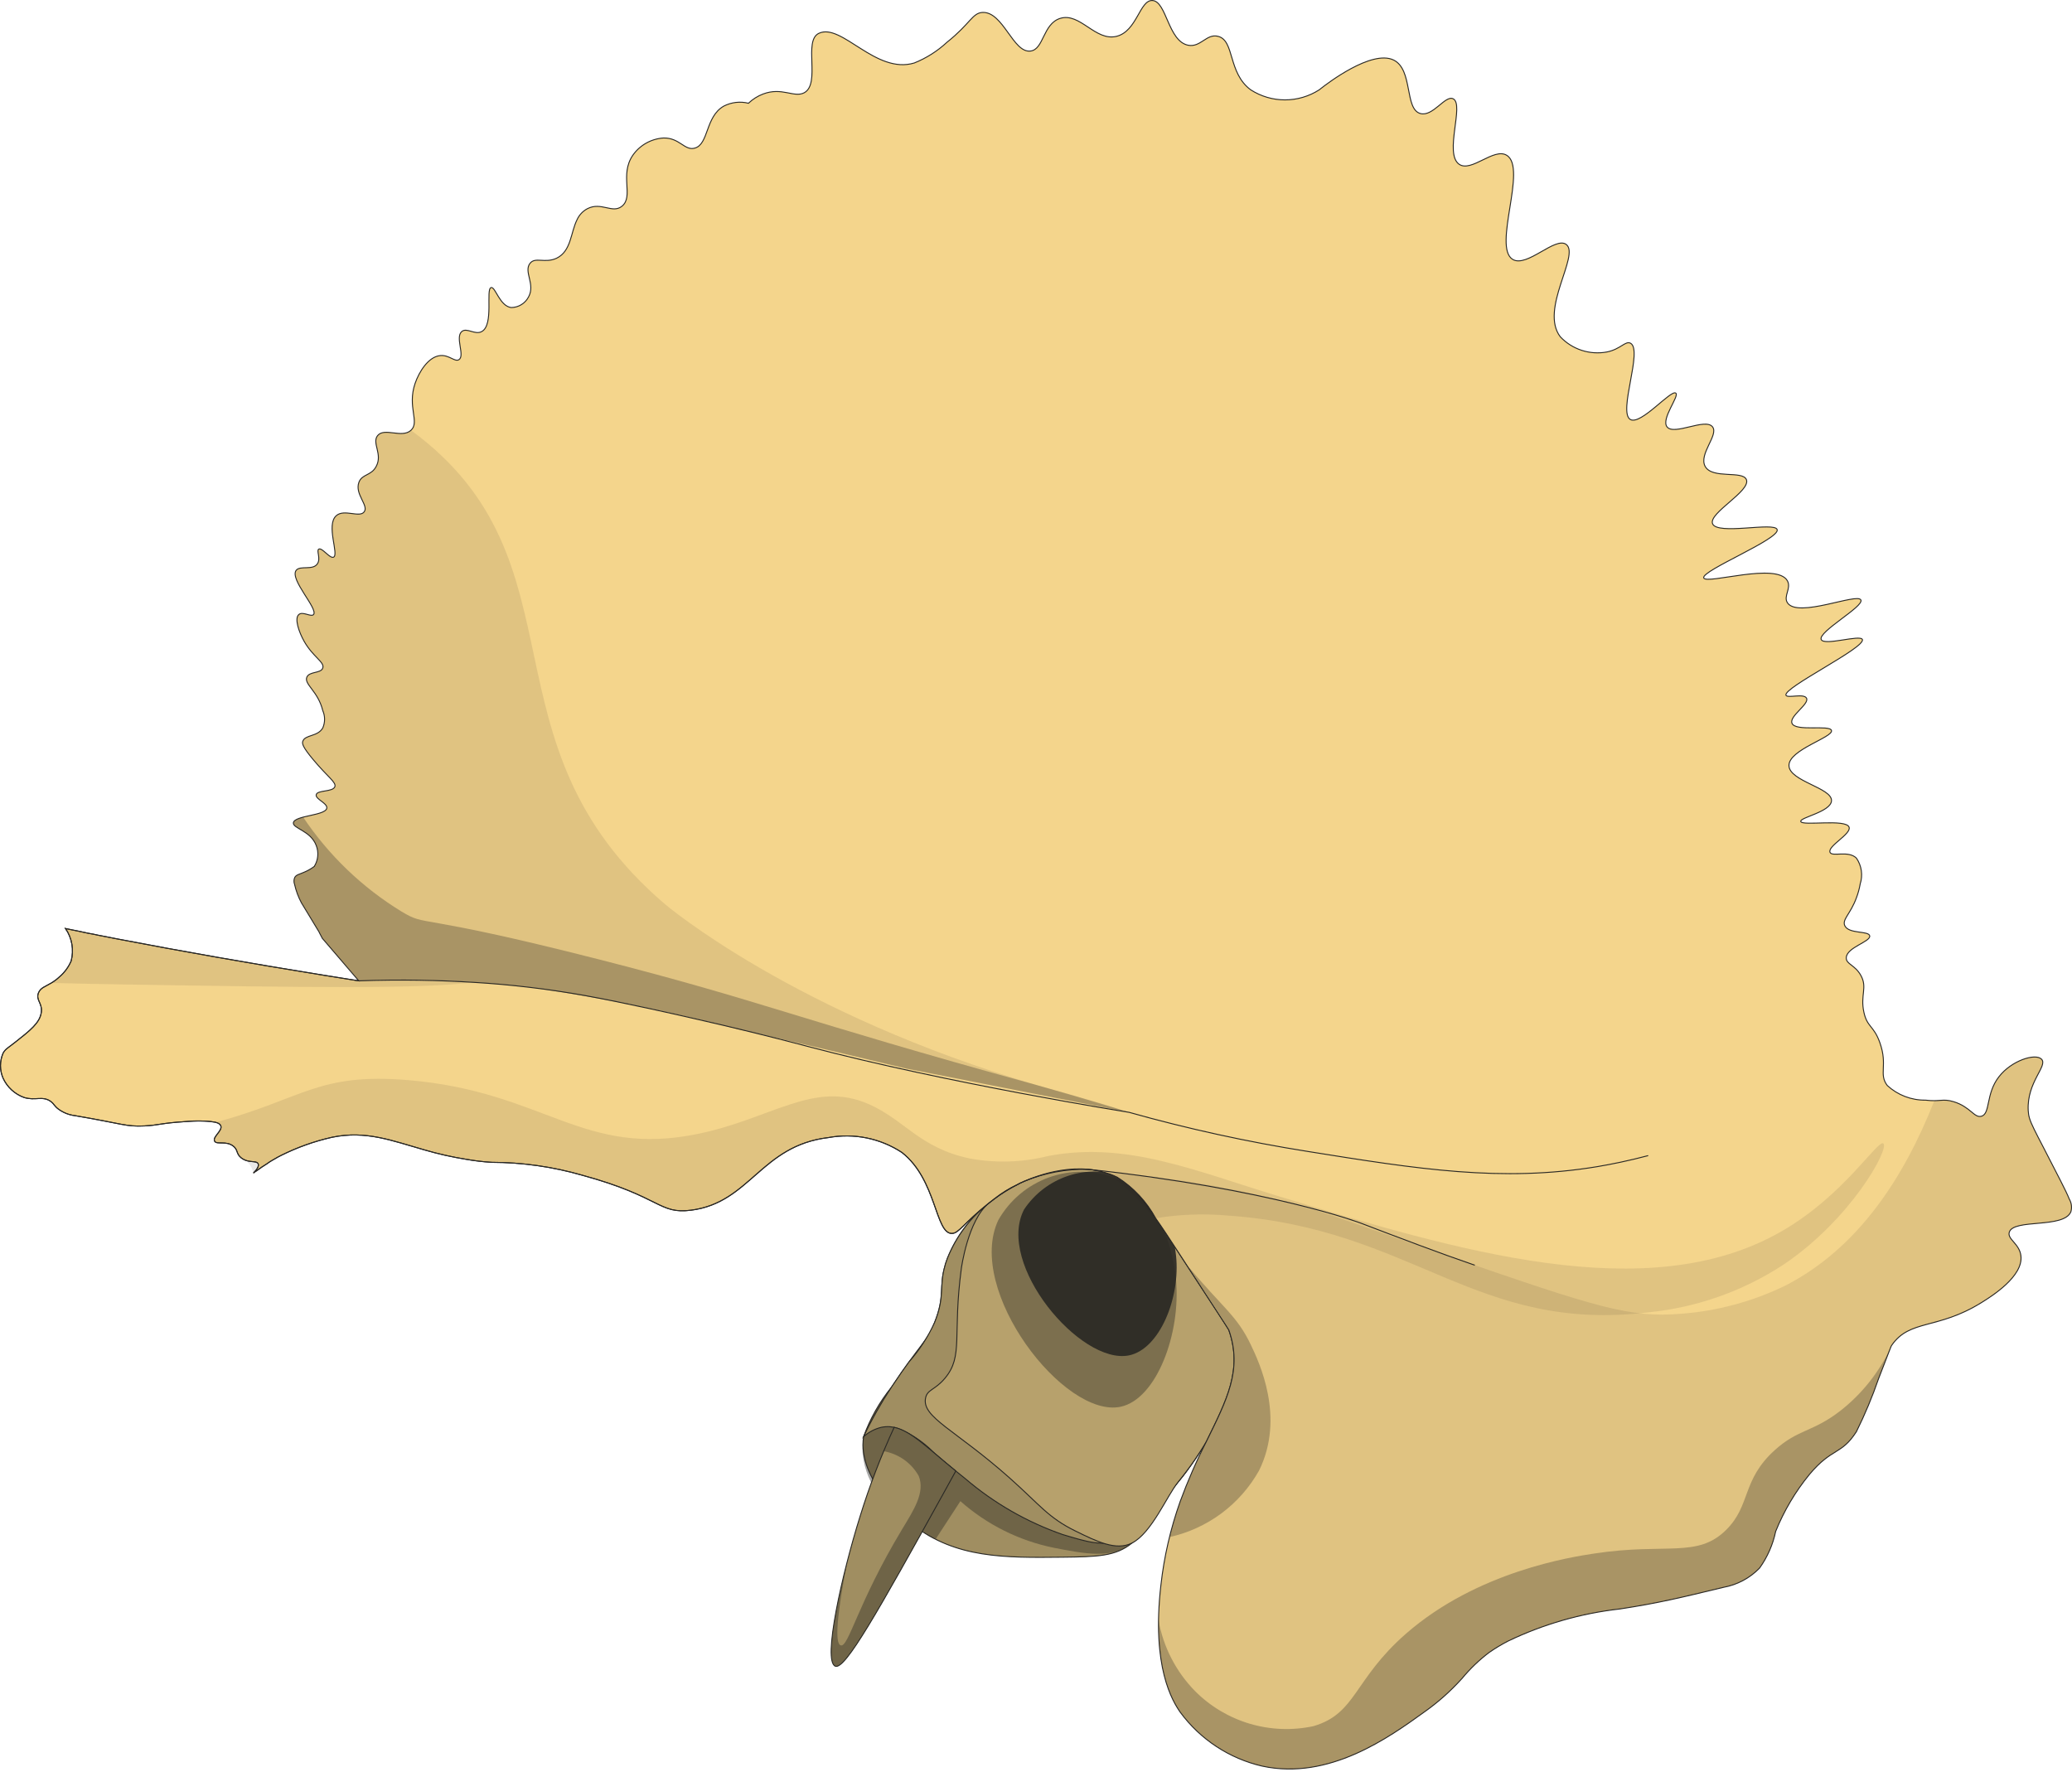 <svg width="242" height="207" viewBox="0 0 242 207" fill="none" xmlns="http://www.w3.org/2000/svg">
<path d="M140.903 168.356C140.532 168.986 139.945 169.94 139.149 171.058C138.415 172.089 137.823 172.812 137.608 173.076C134.647 176.718 133.976 178.765 132.209 180.218C130.322 181.77 128.18 181.825 124.01 181.871C117.333 181.946 111.641 181.989 106.647 178.11C106.02 177.623 100.093 172.92 100.86 167.8C101.617 165.704 102.719 163.75 104.119 162.017C107.554 156.845 108.234 156.775 109.158 154.458C110.43 151.306 109.628 150.313 110.395 147.753V147.718C110.465 147.474 110.57 147.213 110.673 146.917C111.691 144.393 113.357 142.183 115.502 140.508C115.718 140.32 115.945 140.145 116.182 139.985C116.392 139.846 116.566 139.724 116.705 139.619C117.39 139.156 118.1 138.732 118.832 138.348C119.038 138.226 119.254 138.121 119.477 138.035L119.582 137.982C120.976 137.39 125.997 135.317 130.495 137.494C132.499 138.453 134.208 141.013 137.52 146.098C141.512 152.212 143.499 155.259 143.517 155.329C145.156 159.979 143.274 163.514 140.903 168.356Z" fill="#F4D58C" stroke="#282724" stroke-width="0.112" stroke-miterlimit="10"/>
<path opacity="0.41" d="M140.903 168.356C140.532 168.986 139.945 169.94 139.149 171.058C138.415 172.089 137.823 172.812 137.608 173.076C134.647 176.718 133.976 178.765 132.209 180.218C130.322 181.77 128.18 181.825 124.01 181.871C117.333 181.946 111.641 181.989 106.647 178.11C106.02 177.623 100.093 172.92 100.86 167.8C101.617 165.704 102.719 163.75 104.119 162.017C107.554 156.845 108.234 156.775 109.158 154.458C110.43 151.306 109.628 150.313 110.395 147.753V147.718C110.465 147.474 110.57 147.213 110.673 146.917C111.691 144.393 113.357 142.183 115.502 140.508C115.718 140.32 115.945 140.145 116.182 139.985C116.392 139.846 116.566 139.724 116.705 139.619C117.39 139.156 118.1 138.732 118.832 138.348C119.038 138.226 119.254 138.121 119.477 138.035L119.582 137.982C120.976 137.39 125.997 135.317 130.495 137.494C132.499 138.453 134.208 141.013 137.52 146.098C141.512 152.212 143.499 155.259 143.517 155.329C145.156 159.979 143.274 163.514 140.903 168.356Z" fill="#282724"/>
<path opacity="0.41" d="M140.903 168.356C140.532 168.985 139.945 169.94 139.149 171.058C138.415 172.089 137.823 172.811 137.608 173.076C135.968 175.574 134.165 177.959 132.209 180.218C129.976 182.151 126.544 181.442 123.065 180.767C119.018 179.941 115.26 178.064 112.169 175.326L109.271 179.774C108.47 179.509 107.793 178.963 107.366 178.237C106.432 176.432 107.94 174.04 107.473 173.772C107.038 173.523 106.039 175.823 104.668 175.767C102.572 175.68 100.15 171.355 100.861 167.799C101.632 165.71 102.732 163.758 104.121 162.016C107.555 156.844 108.235 156.774 109.159 154.458C110.432 151.305 109.63 150.312 110.397 147.752V147.717C110.466 147.473 110.571 147.212 110.675 146.916C111.692 144.392 113.358 142.182 115.504 140.507C115.72 140.319 115.947 140.144 116.184 139.984C116.393 139.845 116.567 139.723 116.707 139.618C117.391 139.155 118.101 138.731 118.833 138.347C119.04 138.225 119.255 138.12 119.478 138.034L119.583 137.981C120.978 137.389 125.998 135.317 130.496 137.494C132.501 138.452 134.209 141.012 137.521 146.097C141.513 152.211 143.501 155.258 143.518 155.328C145.156 159.978 143.274 163.514 140.903 168.356Z" fill="#282724"/>
<path d="M140.903 168.356C140.537 168.983 139.944 169.941 139.142 171.056C138.707 171.683 138.306 172.205 138.027 172.571C138.027 172.571 137.817 172.815 137.608 173.076C134.436 176.942 132.727 179.05 130.67 179.869C128.77 180.635 127.009 180.095 124.115 179.224C119.939 177.771 116.072 175.55 112.714 172.675C112.331 172.379 111.982 172.083 111.633 171.805C110.529 170.907 109.655 170.163 109.067 169.656C107.956 168.518 106.64 167.601 105.188 166.953C104.877 166.833 104.613 166.752 104.433 166.701C104.283 166.669 104.132 166.647 103.979 166.634C103.629 166.608 103.277 166.63 102.933 166.701C102.161 166.887 101.447 167.265 100.859 167.799C101.81 165.798 102.899 163.866 104.118 162.016C105.112 160.519 105.635 159.787 106.158 159.073C107.382 157.692 108.393 156.136 109.157 154.457C110.429 151.304 109.627 150.311 110.394 147.751V147.716C110.464 147.473 110.569 147.211 110.673 146.915C111.69 144.392 113.356 142.181 115.501 140.506C115.717 140.318 115.944 140.143 116.181 139.983C116.391 139.844 116.565 139.722 116.704 139.618C117.389 139.154 118.099 138.73 118.831 138.346C119.037 138.224 119.253 138.12 119.476 138.033L119.581 137.98C120.975 137.388 125.996 135.316 130.493 137.493C132.498 138.451 134.207 141.011 137.519 146.097C141.511 152.21 143.498 155.258 143.516 155.328C145.156 159.979 143.273 163.514 140.903 168.356Z" fill="#F4D58C" stroke="#282724" stroke-width="0.112" stroke-miterlimit="10"/>
<path opacity="0.41" d="M140.903 168.356C140.537 168.983 139.944 169.941 139.142 171.056C138.707 171.683 138.306 172.205 138.027 172.571C138.027 172.571 137.817 172.815 137.608 173.076C134.436 176.942 132.727 179.05 130.67 179.869C128.77 180.635 127.009 180.095 124.115 179.224C119.939 177.771 116.072 175.55 112.714 172.675C112.331 172.379 111.982 172.083 111.633 171.805C110.529 170.907 109.655 170.163 109.067 169.656C107.956 168.518 106.64 167.601 105.188 166.953C104.877 166.833 104.613 166.752 104.433 166.701C104.283 166.669 104.132 166.647 103.979 166.634C103.629 166.608 103.277 166.63 102.933 166.701C102.161 166.887 101.447 167.265 100.859 167.799C101.81 165.798 102.899 163.866 104.118 162.016C105.112 160.519 105.635 159.787 106.158 159.073C107.382 157.692 108.393 156.136 109.157 154.457C110.429 151.304 109.627 150.311 110.394 147.751V147.716C110.464 147.473 110.569 147.211 110.673 146.915C111.69 144.392 113.356 142.181 115.501 140.506C115.717 140.318 115.944 140.143 116.181 139.983C116.391 139.844 116.565 139.722 116.704 139.618C117.389 139.154 118.099 138.73 118.831 138.346C119.037 138.224 119.253 138.12 119.476 138.033L119.581 137.98C120.975 137.388 125.996 135.316 130.493 137.493C132.498 138.451 134.207 141.011 137.519 146.097C141.511 152.21 143.498 155.258 143.516 155.328C145.156 159.979 143.273 163.514 140.903 168.356Z" fill="#282724"/>
<path d="M140.903 168.356C140.532 168.985 139.945 169.94 139.149 171.058C138.415 172.089 137.823 172.811 137.608 173.076C136.303 174.681 134.502 179.06 132.209 180.218C130.365 181.15 128.11 180.042 125.599 178.809C122.416 177.245 121.464 175.774 117.958 172.652C111.577 166.97 107.658 165.546 108.099 163.295C108.304 162.251 109.179 162.388 110.374 160.959C112.55 158.356 111.232 156 112.281 148.146C112.281 148.146 113.034 142.509 115.503 140.507C115.834 140.239 116.183 139.984 116.183 139.984C116.392 139.845 116.567 139.723 116.706 139.618C117.391 139.155 118.101 138.731 118.833 138.347C119.039 138.225 119.255 138.12 119.478 138.034L119.583 137.981C120.977 137.389 125.998 135.317 130.495 137.494C132.5 138.452 134.208 141.012 137.521 146.097C141.513 152.211 143.5 155.258 143.517 155.328C145.156 159.978 143.273 163.514 140.903 168.356Z" fill="#F4D58C" stroke="#282724" stroke-width="0.112" stroke-miterlimit="10"/>
<path opacity="0.3" d="M140.903 168.356C140.532 168.985 139.945 169.94 139.149 171.058C138.415 172.089 137.823 172.811 137.608 173.076C136.303 174.681 134.502 179.06 132.209 180.218C130.365 181.15 128.11 180.042 125.599 178.809C122.416 177.245 121.464 175.774 117.958 172.652C111.577 166.97 107.658 165.546 108.099 163.295C108.304 162.251 109.179 162.388 110.374 160.959C112.55 158.356 111.232 156 112.281 148.146C112.281 148.146 113.034 142.509 115.503 140.507C115.834 140.239 116.183 139.984 116.183 139.984C116.392 139.845 116.567 139.723 116.706 139.618C117.391 139.155 118.101 138.731 118.833 138.347C119.039 138.225 119.255 138.12 119.478 138.034L119.583 137.981C120.977 137.389 125.998 135.317 130.495 137.494C132.5 138.452 134.208 141.012 137.521 146.097C141.513 152.211 143.5 155.258 143.517 155.328C145.156 159.978 143.273 163.514 140.903 168.356Z" fill="#282724"/>
<path opacity="0.9" d="M119.605 141.26C120.838 139.409 122.656 138.024 124.769 137.325C126.881 136.626 129.167 136.654 131.262 137.404C136.589 139.419 137.266 145.804 137.359 146.676C137.878 151.576 135.431 157.594 131.844 158.304C126.195 159.422 116.288 147.66 119.605 141.26Z" fill="#282724"/>
<path opacity="0.41" d="M116.6 142.497C117.911 140.188 120.003 138.422 122.501 137.518C124.998 136.614 127.737 136.631 130.223 137.565C136.448 140.143 137.239 148.309 137.346 149.425C137.953 155.691 135.094 163.387 130.902 164.296C124.301 165.726 112.725 150.682 116.6 142.497Z" fill="#282724"/>
<path d="M111.633 171.804C111.18 172.623 110.71 173.476 110.222 174.365C102.569 188.159 98.716 195.038 97.566 194.603C96.049 194.046 98.35 183.805 100.459 177.082C101.554 173.538 102.882 170.07 104.434 166.701C106.422 167.119 108.356 169.14 111.633 171.804Z" fill="#F4D58C" stroke="#282724" stroke-width="0.112" stroke-miterlimit="10"/>
<path opacity="0.41" d="M111.633 171.804C111.18 172.623 110.71 173.476 110.222 174.365C102.569 188.159 98.716 195.038 97.566 194.603C96.049 194.046 98.35 183.805 100.459 177.082C101.554 173.538 102.882 170.07 104.434 166.701C106.422 167.119 108.356 169.14 111.633 171.804Z" fill="#282724"/>
<path opacity="0.41" d="M104.434 166.702C104.04 167.556 103.631 168.504 103.217 169.493C104.072 169.642 104.884 169.98 105.592 170.483C106.3 170.985 106.887 171.639 107.31 172.397C108.068 174.342 106.696 176.39 105.355 178.619C100.141 187.279 99.102 192.458 98.189 192.168C97.669 192.002 97.454 190.149 98.948 182.41C97.459 188.206 96.417 194.182 97.566 194.604C98.716 195.039 102.569 188.16 110.221 174.366C110.71 173.477 111.18 172.624 111.633 171.805C108.356 169.14 106.422 167.119 104.434 166.702Z" fill="#282724"/>
<path d="M241.872 141.517C241.07 143.52 235.161 142.301 234.673 143.92C234.429 144.739 235.858 145.244 236.032 146.656C236.346 149.077 232.563 151.428 231.412 152.142C226.269 155.329 223.079 154.058 220.952 157.106C220.83 157.28 220.917 157.158 219.401 161.042C218.674 163.15 217.813 165.21 216.821 167.207C215.06 169.959 213.997 169.036 211.347 172.189C209.697 174.199 208.363 176.448 207.39 178.859C207.068 180.403 206.427 181.862 205.507 183.144C204.372 184.316 202.896 185.102 201.289 185.391C196.25 186.609 193.74 187.219 189.208 187.916C184.663 188.425 180.238 189.697 176.117 191.677C175.357 192.071 174.623 192.513 173.92 193.001C172.748 193.89 171.683 194.913 170.747 196.049L170.695 196.101C169.381 197.556 167.908 198.859 166.302 199.985C162.258 202.894 155.25 207.962 147.422 206.272C143.582 205.387 140.187 203.157 137.852 199.985C136.945 198.679 134.487 194.708 135.586 185.146C135.958 181.814 136.713 178.535 137.835 175.375C138.716 172.976 139.74 170.632 140.903 168.356C143.274 163.514 145.156 159.979 143.518 155.328C143.5 155.259 141.513 152.211 137.521 146.097C136.562 144.617 135.725 143.346 134.975 142.283C133.915 140.331 132.373 138.683 130.495 137.494C125.998 135.317 120.976 137.389 119.582 137.981L119.478 138.034C119.255 138.12 119.039 138.225 118.833 138.347C117.892 138.794 117.003 139.343 116.183 139.984C115.887 140.211 115.66 140.385 115.503 140.507C112.522 142.893 111.999 144.042 111.18 144.06C109.227 144.095 109.402 137.772 105.34 134.602C102.812 132.941 99.74 132.318 96.763 132.861C88.866 133.801 87.629 140.454 80.725 141.343C76.907 141.83 77.273 139.793 68.034 137.267C64.583 136.269 61.01 135.759 57.417 135.752C56.429 135.691 55.446 135.574 54.471 135.404C52.823 135.141 51.192 134.774 49.59 134.306C45.772 133.226 42.774 132.007 38.782 132.826C36.729 133.289 34.739 133.997 32.855 134.933C32.577 135.073 32.314 135.211 32.088 135.351C31.913 135.456 31.739 135.544 31.582 135.647C31.46 135.735 31.321 135.804 31.199 135.909C30.78 136.17 30.379 136.431 29.996 136.727C29.855 136.81 29.721 136.903 29.595 137.005C30.205 136.396 30.222 136.082 30.153 135.925C30.133 135.873 30.096 135.83 30.048 135.803C29.928 135.727 29.789 135.685 29.647 135.681C29.352 135.672 29.059 135.626 28.776 135.542C28.665 135.51 28.559 135.463 28.462 135.403L28.357 135.351C28.284 135.31 28.213 135.264 28.148 135.211C27.642 134.793 27.764 134.428 27.433 134.044C27.384 133.978 27.325 133.919 27.259 133.87C26.422 133.191 25.306 133.731 25.062 133.278C24.801 132.79 25.986 132.076 25.794 131.501C25.725 131.309 25.533 131.171 25.202 131.083C24.026 130.894 22.829 130.865 21.645 130.996C18.804 131.171 18.595 131.414 16.887 131.501C14.672 131.606 14.393 131.258 8.745 130.3C8.058 130.217 7.404 129.959 6.845 129.552C6.322 129.169 6.357 128.977 5.956 128.664C4.98 127.932 4.126 128.594 2.801 128.176C2.265 127.981 1.774 127.682 1.355 127.297C0.936 126.911 0.598 126.446 0.36 125.929C0.16 125.467 0.057 124.969 0.057 124.466C0.057 123.963 0.16 123.465 0.36 123.003C0.638 122.498 0.936 122.394 1.79 121.714C3.516 120.356 4.666 119.45 4.823 118.231C4.962 117.134 4.16 116.803 4.492 115.965C4.736 115.356 5.259 115.251 6.008 114.799C6.34 114.599 6.649 114.366 6.932 114.102C7.528 113.594 7.999 112.957 8.31 112.238C8.479 111.595 8.508 110.923 8.394 110.267C8.279 109.612 8.024 108.989 7.646 108.441C8.065 108.529 8.535 108.634 9.093 108.738C9.459 108.807 9.86 108.894 10.313 108.999C10.678 109.051 11.061 109.138 11.463 109.225C12.073 109.347 12.771 109.469 13.52 109.626C21.504 111.159 29.262 112.517 37.769 113.893C39.565 114.189 41.029 114.415 41.901 114.555C40.489 112.901 39.059 111.246 37.647 109.592C37.542 109.383 37.42 109.156 37.298 108.929C37.299 108.92 37.298 108.91 37.295 108.901C37.292 108.892 37.288 108.884 37.281 108.877C36.671 107.884 36.147 106.978 35.66 106.195C35.503 105.933 35.363 105.69 35.206 105.447C34.843 104.766 34.573 104.04 34.404 103.287C34.306 103.028 34.312 102.74 34.422 102.486C34.596 102.155 34.962 102.12 35.503 101.876C35.938 101.697 36.348 101.463 36.723 101.18V101.162C36.943 100.802 37.076 100.396 37.112 99.976C37.149 99.556 37.087 99.133 36.932 98.741C36.287 97.017 34.178 96.756 34.265 96.094C34.404 95.223 38.065 95.275 38.17 94.37C38.24 93.795 36.81 93.325 36.932 92.82C37.054 92.245 38.885 92.523 39.111 91.879C39.286 91.357 38.275 90.747 36.618 88.762C35.311 87.211 35.276 86.828 35.363 86.585C35.625 85.783 37.107 86.062 37.699 85.017C37.837 84.698 37.909 84.354 37.909 84.007C37.909 83.659 37.837 83.316 37.699 82.997C37.142 80.715 35.503 79.931 35.834 79.095C36.13 78.381 37.49 78.677 37.699 78.016C37.926 77.319 36.566 76.744 35.52 74.898C34.91 73.818 34.37 72.233 34.893 71.78C35.346 71.362 36.322 72.094 36.618 71.78C37.194 71.118 33.829 67.705 34.579 66.625C35.032 65.998 36.549 66.66 37.072 65.841C37.49 65.231 36.932 64.308 37.228 64.134C37.612 63.908 38.519 65.267 38.955 65.075C39.618 64.779 38.048 61.33 39.268 60.233C40.192 59.397 42.023 60.529 42.545 59.763C43.069 59.014 41.412 57.707 41.918 56.331C42.284 55.339 43.365 55.583 43.94 54.468C44.707 53.04 43.417 51.751 44.097 50.88C44.899 49.887 46.938 51.228 48.002 50.253C49.048 49.295 47.549 47.536 48.473 44.802C48.926 43.46 50.024 41.649 51.436 41.527C52.482 41.44 53.145 42.328 53.615 41.997C54.313 41.51 53.145 39.402 53.929 38.723C54.522 38.218 55.48 39.158 56.265 38.723C57.712 37.939 56.701 33.742 57.363 33.585C57.851 33.463 58.357 35.745 59.699 35.919C60.122 35.918 60.536 35.8 60.896 35.579C61.256 35.358 61.548 35.041 61.739 34.665C62.541 33.202 61.146 31.739 61.896 30.764C62.506 29.962 63.657 30.798 65.016 30.154C66.725 29.318 66.637 27.175 67.404 25.643C67.655 25.099 68.078 24.652 68.607 24.372C70.228 23.535 71.536 24.998 72.652 24.076C74.046 22.926 72.338 20.435 73.907 18.136C74.314 17.551 74.849 17.065 75.471 16.715C76.093 16.366 76.786 16.161 77.498 16.116C79.38 16.081 79.956 17.631 81.141 17.3C82.798 16.847 82.362 13.624 84.541 12.389C85.428 11.935 86.45 11.817 87.417 12.058C87.908 11.587 88.489 11.22 89.126 10.978C91.34 10.142 92.734 11.448 93.919 10.839C95.889 9.794 93.78 4.743 95.645 3.889C98.313 2.653 102.27 8.714 106.785 7.355C108.195 6.789 109.49 5.969 110.603 4.934C113.34 2.757 113.566 1.503 114.769 1.451C117.175 1.364 118.325 6.206 120.348 5.962C121.916 5.788 121.794 2.792 123.817 2.148C126.152 1.416 127.931 4.865 130.423 4.238C132.812 3.628 133.108 -0.029 134.607 0.058C136.263 0.18 136.42 4.812 138.774 5.283C140.221 5.561 140.918 3.907 142.243 4.238C144.23 4.708 143.377 8.488 146.078 10.491C147.271 11.258 148.66 11.666 150.079 11.666C151.498 11.666 152.887 11.258 154.08 10.491C154.167 10.421 154.167 10.421 154.324 10.298C154.951 9.81 160.181 5.77 162.761 7.007C165.062 8.122 164.016 12.755 165.899 13.26C167.363 13.66 168.793 11.083 169.717 11.536C171.059 12.18 168.636 17.927 170.414 19.181C171.844 20.174 174.476 17.213 175.976 18.136C178.416 19.599 174.302 28.848 176.673 30.293C178.329 31.303 181.659 27.576 182.931 28.552C184.552 29.788 179.793 36.128 182.234 39.333C182.919 40.06 183.776 40.603 184.727 40.914C185.677 41.224 186.69 41.291 187.673 41.109C189.259 40.796 189.835 39.785 190.427 40.081C191.927 40.848 188.928 48.181 190.427 48.999C191.647 49.678 195.187 45.446 195.727 45.916C196.163 46.264 193.984 48.912 194.698 49.852C195.518 50.915 199.179 48.773 200.015 49.852C200.765 50.81 198.359 53.039 199.161 54.485C200.015 55.983 203.537 54.92 203.973 56.018C204.495 57.359 199.562 59.902 200.015 61.156C200.539 62.549 207.285 60.912 207.564 61.852C207.913 62.95 198.691 66.642 198.986 67.496C199.264 68.314 207.546 65.615 208.766 67.844C209.237 68.715 208.261 69.639 208.766 70.404C209.985 72.233 216.942 69.202 217.344 70.073C217.71 70.839 212.323 73.783 212.707 74.689C213.055 75.473 217.274 74.079 217.518 74.689C217.901 75.647 208.226 80.332 208.593 81.203C208.767 81.586 210.702 80.942 210.998 81.551C211.329 82.248 208.976 83.624 209.29 84.46C209.656 85.487 213.717 84.617 213.91 85.313C214.137 86.114 208.889 87.56 208.942 89.424C208.994 91.252 214.015 92.019 213.91 93.534C213.823 94.823 210.214 95.467 210.319 95.938C210.441 96.512 215.636 95.589 215.967 96.617C216.229 97.418 213.439 98.811 213.736 99.543C213.98 100.117 215.862 99.282 216.821 100.222C217.122 100.66 217.318 101.161 217.394 101.686C217.469 102.212 217.423 102.748 217.257 103.253V103.27C217.161 103.81 217.015 104.341 216.821 104.855C216.141 106.735 215.13 107.38 215.462 108.112C215.915 109.105 218.251 108.687 218.373 109.296C218.512 109.993 215.653 110.637 215.635 111.874C215.618 112.623 216.664 112.692 217.343 113.929C218.128 115.339 217.256 116.211 217.692 118.213C218.076 120.007 218.86 119.763 219.574 121.819C220.498 124.449 219.4 125.442 220.428 126.783C221.644 127.899 223.24 128.509 224.891 128.489C226.6 128.698 226.879 128.28 228.151 128.664C230.138 129.256 230.574 130.597 231.411 130.37C232.492 130.093 231.899 127.758 233.468 125.754C234.932 123.856 237.722 122.985 238.436 123.699C239.221 124.483 236.711 126.364 236.885 129.69C236.955 131.032 237.408 131.486 240.668 137.911C241.156 138.869 241.487 139.548 241.679 140.036C241.81 140.257 241.895 140.502 241.928 140.757C241.961 141.011 241.942 141.27 241.872 141.517Z" fill="#F4D58C" stroke="#282724" stroke-width="0.112" stroke-miterlimit="10"/>
<path opacity="0.1" d="M241.873 141.517C241.071 143.52 235.161 142.301 234.673 143.92C234.429 144.739 235.858 145.244 236.033 146.656C236.347 149.077 232.564 151.428 231.412 152.142C226.27 155.329 223.08 154.058 220.953 157.106C220.953 157.123 220.935 157.141 220.918 157.158C220.881 157.203 220.857 157.257 220.848 157.315C220.841 157.345 220.829 157.375 220.813 157.402C220.674 157.75 220.343 158.62 219.401 161.042C218.675 163.151 217.813 165.21 216.821 167.208C215.061 169.959 213.998 169.036 211.347 172.189C209.698 174.199 208.364 176.449 207.39 178.859C207.069 180.403 206.428 181.863 205.508 183.144C204.372 184.316 202.897 185.102 201.289 185.391C196.251 186.609 193.741 187.219 189.208 187.916C184.664 188.425 180.238 189.697 176.117 191.677C175.358 192.071 174.624 192.513 173.921 193.001C172.748 193.89 171.684 194.913 170.748 196.049L170.696 196.101C169.382 197.556 167.908 198.859 166.303 199.985C162.258 202.894 155.251 207.962 147.423 206.272C143.583 205.387 140.188 203.157 137.853 199.985C137.086 198.888 135.22 195.892 135.307 189.221C135.331 187.859 135.425 186.499 135.586 185.146C135.959 181.814 136.713 178.535 137.835 175.375C138.716 172.976 139.741 170.632 140.903 168.356C143.274 163.514 145.157 159.979 143.518 155.329C143.361 154.876 141.443 151.95 137.521 146.098C135.735 143.243 133.565 140.647 131.071 138.383C130.356 137.756 129.746 137.268 129.31 136.937C136.651 137.452 143.925 138.671 151.031 140.577C154.501 141.501 155.442 141.936 169.545 146.83C186.559 152.734 190.394 153.901 196.217 153.448C200.512 153.141 204.708 152.012 208.577 150.122C216.979 145.768 222.314 137.686 225.922 128.56C226.665 128.44 227.425 128.475 228.154 128.664C230.141 129.257 230.577 130.598 231.414 130.371C232.494 130.093 231.902 127.759 233.47 125.755C234.935 123.857 237.724 122.986 238.439 123.7C239.223 124.484 236.713 126.365 236.887 129.691C236.957 131.032 237.41 131.486 240.67 137.912C241.158 138.87 241.49 139.549 241.681 140.037C241.812 140.258 241.896 140.503 241.929 140.757C241.962 141.012 241.943 141.27 241.873 141.517Z" fill="#282724"/>
<path opacity="0.3" d="M146.099 157.08C144.466 153.654 142.854 152.781 138.967 148.132L138.896 148.153C141.894 152.641 143.38 154.933 143.517 155.329C145.156 159.98 143.273 163.514 140.903 168.357C139.74 170.633 138.715 172.977 137.834 175.376C137.382 176.65 136.966 178.034 136.6 179.518C138.79 179.033 140.852 178.091 142.653 176.754C144.453 175.417 145.95 173.715 147.047 171.76C150.131 165.541 147.054 159.083 146.099 157.08Z" fill="#282724"/>
<path opacity="0.1" d="M131.89 129.917C123.208 128.211 114.521 126.504 105.828 124.797C100.546 123.525 93.869 121.941 86.129 120.181C78.339 118.172 70.449 116.573 62.491 115.391C55.662 114.556 48.777 114.277 41.903 114.555C41.415 113.91 40.63 112.97 39.602 111.873C39.554 111.81 39.502 111.752 39.445 111.699C38.852 111.002 38.242 110.288 37.649 109.591C37.544 109.382 37.422 109.156 37.3 108.929C37.302 108.919 37.301 108.91 37.298 108.9C37.295 108.891 37.29 108.883 37.283 108.876C36.481 107.553 35.819 106.421 35.208 105.445C34.844 104.765 34.575 104.038 34.406 103.286C34.307 103.026 34.314 102.739 34.424 102.484C34.598 102.153 34.964 102.119 35.505 101.875C35.939 101.695 36.349 101.461 36.725 101.178V101.161C36.944 100.801 37.078 100.395 37.114 99.975C37.15 99.555 37.089 99.132 36.934 98.74C36.289 97.016 34.179 96.754 34.267 96.093C34.406 95.222 38.067 95.274 38.172 94.368C38.241 93.794 36.812 93.323 36.934 92.818C37.056 92.243 38.886 92.522 39.113 91.878C39.287 91.355 38.276 90.745 36.62 88.76C35.313 87.21 35.278 86.827 35.365 86.583C35.626 85.782 37.108 86.061 37.701 85.016C37.839 84.697 37.91 84.353 37.91 84.005C37.91 83.658 37.839 83.314 37.701 82.995C37.143 80.714 35.505 79.93 35.836 79.094C36.132 78.38 37.492 78.676 37.701 78.014C37.928 77.317 36.567 76.743 35.522 74.897C34.912 73.817 34.371 72.232 34.894 71.779C35.348 71.361 36.324 72.093 36.62 71.779C37.004 71.344 35.661 69.706 34.929 68.33C34.877 68.209 34.824 68.104 34.772 68C34.536 67.64 34.443 67.206 34.511 66.781C34.523 66.725 34.547 66.672 34.581 66.625C34.639 66.549 34.713 66.487 34.797 66.442C34.881 66.397 34.973 66.37 35.069 66.364C35.173 66.352 35.278 66.34 35.382 66.329C35.486 66.314 35.591 66.308 35.696 66.311C36.219 66.294 36.794 66.276 37.073 65.841C37.492 65.231 36.934 64.308 37.23 64.134C37.614 63.908 38.52 65.267 38.956 65.074C39.619 64.778 38.05 61.33 39.27 60.233C40.194 59.397 42.024 60.529 42.547 59.762C43.07 59.013 41.413 57.707 41.92 56.331C42.286 55.339 43.367 55.583 43.942 54.468C44.709 53.039 43.419 51.751 44.099 50.88C44.901 49.887 46.94 51.228 48.004 50.253C68.924 65.597 55.517 86.724 77.691 105.62C77.691 105.62 92.753 118.439 121.203 126.765C121.587 126.888 131.89 129.901 131.89 129.917Z" fill="#282724"/>
<path opacity="0.3" d="M131.838 129.901C123.174 128.212 114.503 126.511 105.827 124.798C100.545 123.526 93.868 121.942 86.128 120.182C78.338 118.173 70.448 116.574 62.489 115.392C55.661 114.558 48.776 114.278 41.902 114.556C41.414 113.912 40.629 112.971 39.6 111.874C39.553 111.811 39.501 111.753 39.444 111.7C38.851 111.003 38.241 110.289 37.648 109.592C37.543 109.383 37.422 109.157 37.299 108.93C37.301 108.92 37.3 108.911 37.297 108.902C37.294 108.893 37.289 108.884 37.282 108.877C36.48 107.554 35.818 106.422 35.207 105.447C34.843 104.766 34.574 104.04 34.405 103.287C34.306 103.028 34.313 102.74 34.423 102.486C34.597 102.155 34.963 102.12 35.503 101.876C35.938 101.697 36.348 101.462 36.724 101.179V101.162C36.944 100.802 37.077 100.396 37.113 99.976C37.149 99.556 37.088 99.133 36.933 98.741C36.288 97.017 34.178 96.755 34.266 96.094C34.318 95.798 34.789 95.606 35.4 95.431C38.387 99.892 42.306 103.653 46.888 106.456C49.99 108.32 48.056 106.473 69.864 112.029C89.336 116.993 92.526 118.874 121.203 126.764C126.678 128.28 131.28 129.709 131.838 129.901Z" fill="#282724"/>
<path d="M172.247 147.77C167.993 146.306 163.548 144.617 158.945 142.858C158.945 142.858 148.451 138.869 127.148 136.571C124.555 136.505 121.978 136.986 119.583 137.981C119.553 138.007 119.517 138.025 119.478 138.033C119.255 138.12 119.039 138.225 118.833 138.347C117.892 138.794 117.004 139.343 116.183 139.984C115.887 140.21 115.66 140.385 115.503 140.506C112.522 142.892 111.999 144.042 111.18 144.06C109.228 144.094 109.402 137.772 105.34 134.602C102.812 132.941 99.74 132.317 96.763 132.861C88.866 133.801 87.629 140.454 80.725 141.342C76.907 141.83 77.273 139.792 68.034 137.267C64.583 136.269 61.01 135.759 57.417 135.752C56.43 135.69 55.446 135.574 54.471 135.403C52.823 135.141 51.193 134.774 49.59 134.306C45.773 133.226 42.774 132.007 38.782 132.826C36.729 133.289 34.739 133.997 32.855 134.933C32.577 135.072 32.315 135.211 32.088 135.351C31.913 135.456 31.739 135.543 31.582 135.647C31.46 135.734 31.321 135.804 31.199 135.908C30.78 136.17 30.38 136.431 29.996 136.727C29.856 136.81 29.722 136.902 29.595 137.005C30.205 136.395 30.223 136.082 30.153 135.925C29.979 135.49 28.933 135.89 28.148 135.211C27.573 134.741 27.817 134.305 27.259 133.87C26.422 133.191 25.307 133.731 25.062 133.278C24.801 132.79 25.986 132.076 25.795 131.501C25.602 130.944 24.243 130.839 21.645 130.996C18.803 131.17 18.594 131.414 16.886 131.501C14.672 131.606 14.393 131.257 8.745 130.299C8.058 130.216 7.404 129.959 6.845 129.552C6.322 129.168 6.357 128.977 5.956 128.663C4.979 127.932 4.125 128.594 2.8 128.176C2.265 127.981 1.774 127.682 1.355 127.296C0.936 126.911 0.598 126.446 0.36 125.929C0.16 125.467 0.056 124.969 0.056 124.466C0.056 123.963 0.16 123.465 0.36 123.003C0.638 122.498 0.935 122.393 1.789 121.714C3.515 120.356 4.666 119.45 4.823 118.231C4.962 117.133 4.159 116.802 4.491 115.965C4.735 115.356 5.258 115.251 6.008 114.798C6.339 114.599 6.649 114.365 6.932 114.102C7.528 113.594 7.999 112.957 8.309 112.238C8.479 111.595 8.508 110.923 8.393 110.267C8.279 109.612 8.024 108.989 7.646 108.441C8.064 108.528 8.535 108.634 9.093 108.737C9.459 108.807 9.86 108.894 10.312 108.999C10.678 109.051 11.061 109.138 11.463 109.225C12.073 109.347 12.77 109.469 13.52 109.626C21.504 111.158 29.262 112.517 37.769 113.893C39.564 114.189 41.029 114.415 41.9 114.555C46.886 114.381 51.331 114.486 55.254 114.729H55.271C59.656 114.989 64.022 115.506 68.345 116.279C72.895 117.098 79.485 118.596 80.914 118.927C86.318 120.146 90.589 121.243 92.821 121.818C93.658 122.027 94.268 122.201 94.355 122.219C110.689 126.538 131.887 129.917 131.887 129.917C138.742 131.842 145.704 133.366 152.737 134.48C165.55 136.535 175.382 138.103 186.556 136.256C188.195 135.979 190.2 135.577 192.501 134.968" stroke="#282724" stroke-width="0.112" stroke-miterlimit="10"/>
<path opacity="0.3" d="M220.814 157.401C220.674 157.749 220.343 158.619 219.402 161.041C218.676 163.15 217.814 165.209 216.822 167.207C215.061 169.958 213.999 169.035 211.348 172.188C209.699 174.198 208.365 176.448 207.391 178.858C207.07 180.402 206.429 181.862 205.509 183.143C204.373 184.315 202.897 185.101 201.29 185.39C196.252 186.608 193.742 187.218 189.209 187.915C184.665 188.425 180.239 189.696 176.118 191.676C175.359 192.07 174.625 192.512 173.922 193C172.749 193.889 171.685 194.912 170.749 196.048L170.696 196.1C169.383 197.555 167.909 198.858 166.304 199.984C162.259 202.893 155.251 207.961 147.424 206.271C143.584 205.386 140.188 203.156 137.853 199.984C137.086 198.887 135.221 195.891 135.308 189.22C135.86 192.343 137.342 195.227 139.562 197.493C141.338 199.284 143.538 200.599 145.956 201.317C148.375 202.035 150.936 202.134 153.403 201.604C158.424 200.141 158.093 196.152 164.212 190.805C172.562 183.508 183.579 181.836 186.246 181.435C194.597 180.164 198.257 182.027 201.622 178.666C204.516 175.792 203.4 172.866 207.305 169.348C210.007 166.91 211.698 167.275 214.906 164.802C217.432 162.836 219.457 160.3 220.814 157.401Z" fill="#282724"/>
<path opacity="0.1" d="M208.28 147.717C203.597 150.782 198.246 152.681 192.678 153.256C172.316 155.781 165.082 143.468 143.413 141.97C140.599 141.718 137.763 141.823 134.975 142.283C133.915 140.331 132.373 138.683 130.495 137.494C125.998 135.317 120.977 137.389 119.583 137.981L119.478 138.034C119.255 138.12 119.039 138.225 118.833 138.347C117.892 138.794 117.004 139.343 116.183 139.984C115.887 140.211 115.66 140.385 115.503 140.507C112.522 142.893 111.999 144.042 111.18 144.06C109.227 144.095 109.402 137.772 105.34 134.602C102.812 132.941 99.74 132.318 96.763 132.861C88.866 133.801 87.629 140.454 80.725 141.343C76.907 141.83 77.273 139.793 68.034 137.267C64.583 136.269 61.01 135.759 57.417 135.752C56.43 135.691 55.446 135.574 54.471 135.404C52.823 135.141 51.192 134.774 49.59 134.306C45.772 133.227 42.774 132.007 38.782 132.826C36.729 133.29 34.739 133.997 32.855 134.933C32.577 135.073 32.314 135.211 32.088 135.351C31.913 135.456 31.739 135.544 31.582 135.647C31.46 135.735 31.321 135.804 31.199 135.909C30.78 136.17 30.379 136.431 29.996 136.727C29.855 136.81 29.721 136.903 29.595 137.005C29.473 136.381 29.11 135.83 28.584 135.472C28.545 135.446 28.504 135.423 28.462 135.403L28.357 135.351C28.28 135.317 28.209 135.269 28.148 135.211C27.642 134.793 27.765 134.428 27.433 134.044C27.384 133.978 27.325 133.919 27.259 133.87C26.422 133.191 25.306 133.731 25.062 133.278C24.801 132.79 25.986 132.076 25.795 131.501C25.725 131.309 25.533 131.171 25.202 131.083C35.452 128.314 37.126 125.266 47.707 126.154C63.676 127.513 68.016 135.229 81.544 132.424C90.156 130.648 95.037 126.154 101.435 128.941C105.688 130.805 107.362 134.044 113.237 135.298C116.302 135.866 119.454 135.765 122.476 135.002C131.61 133.295 139.473 136.709 149.375 139.722C170.119 146.026 192.434 152.819 208.07 143.815C215.409 139.6 219.332 133.016 219.976 133.557C220.674 134.167 216.212 142.388 208.28 147.717Z" fill="#282724"/>
<path opacity="0.1" d="M55.256 114.73C49.102 115.531 35.47 115.322 14.22 114.974C11.134 114.921 8.414 114.869 6.009 114.8C6.34 114.6 6.65 114.367 6.932 114.103C7.528 113.595 8 112.958 8.31 112.239C8.48 111.596 8.508 110.924 8.394 110.268C8.279 109.613 8.025 108.99 7.647 108.442C8.065 108.53 8.536 108.635 9.094 108.739C9.46 108.808 9.861 108.895 10.313 109C10.679 109.052 11.061 109.139 11.463 109.226C12.073 109.348 12.771 109.47 13.521 109.627C21.505 111.16 29.262 112.518 37.769 113.894C39.565 114.19 41.029 114.416 41.901 114.556C46.888 114.382 51.334 114.486 55.256 114.73Z" fill="#282724"/>
</svg>
